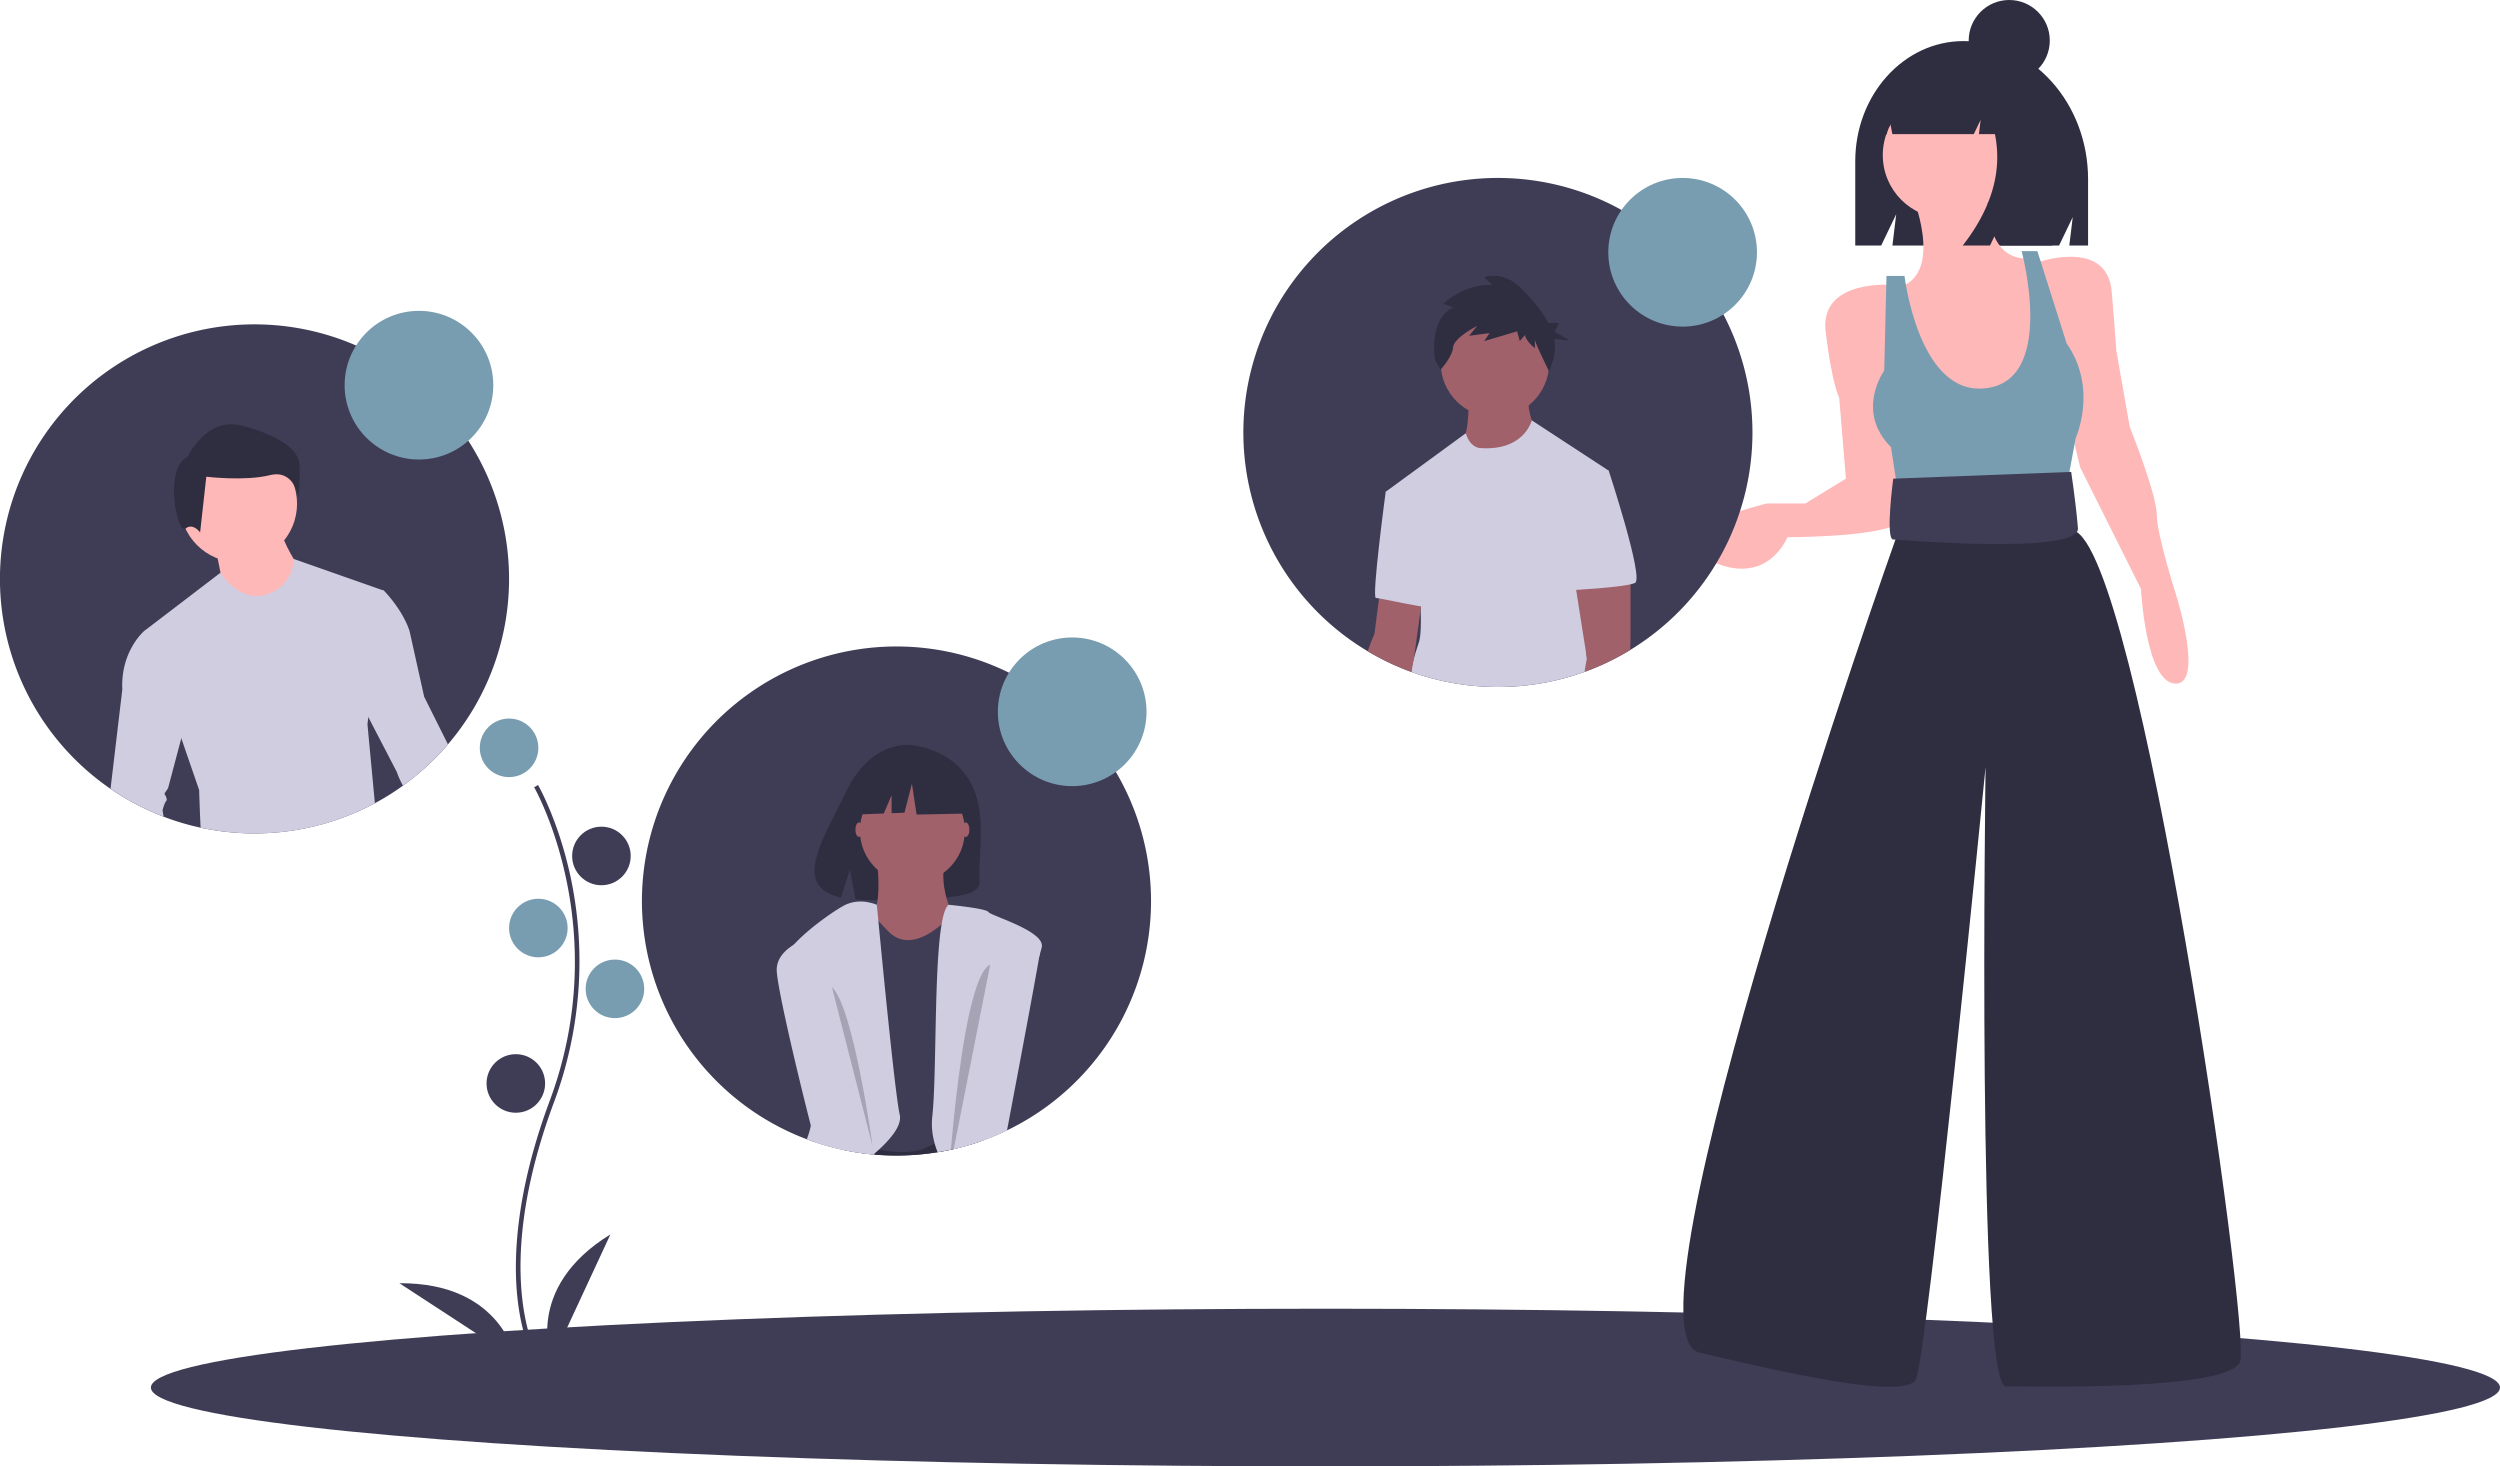 <svg id="a0efb2fe-b3cc-4026-a10e-426d5b99099a" data-name="Layer 1" xmlns="http://www.w3.org/2000/svg" width="1109.871" height="651" viewBox="0 0 1109.871 651"><title>friends_online</title><path d="M916.762,142.738h-0c-26.542,0-48.058,23.878-48.058,53.334v37.424H880.214l6.663-13.866-1.666,13.866H959.192L965.25,220.89l-1.514,12.605h8.329V204.111C972.065,170.215,947.305,142.738,916.762,142.738Z" transform="translate(-45.065 -124.5)" fill="#2f2e41"/><ellipse cx="588.429" cy="616" rx="521.442" ry="35" fill="#3f3d56"/><path d="M282.211,728.021c-.229-.375-5.641-9.41-7.517-28.172-1.721-17.213-.614-46.227,14.433-86.698,28.506-76.671-6.569-138.533-6.928-139.149l1.73-1.004c.091.156,9.142,15.929,14.488,41.044a179.061,179.061,0,0,1-7.416,99.807c-28.457,76.54-7.301,112.773-7.084,113.131Z" transform="translate(-45.065 -124.5)" fill="#3f3d56"/><circle cx="226" cy="332" r="13" fill="#799db0"/><circle cx="267" cy="380" r="13" fill="#3f3d56"/><circle cx="239" cy="412" r="13" fill="#799db0"/><circle cx="273" cy="439" r="13" fill="#799db0"/><circle cx="229" cy="481" r="13" fill="#3f3d56"/><path d="M290.065,728.5s-13-32,26-56Z" transform="translate(-45.065 -124.5)" fill="#3f3d56"/><path d="M274.077,727.92s-5.916-34.029-51.709-33.738Z" transform="translate(-45.065 -124.5)" fill="#3f3d56"/><path d="M893.565,210s15,35-5,42l20,66,34-2,9-22-2-33-3-22s-21,5-19-32Z" transform="translate(-45.065 -124.5)" fill="#ffb8b8"/><path d="M885.565,251s-33-3-30,21,6,29,6,29l3,36-18,11h-17s-52,12-26,25,35-10,35-10,48,0,51-8S885.565,251,885.565,251Z" transform="translate(-45.065 -124.5)" fill="#ffb8b8"/><path d="M949.565,241s31-11,33,13,2,26,2,26l6,34s12,30,12,39,9,37,9,37,12,39-1,38-15-42-15-42l-27-54-8-33Z" transform="translate(-45.065 -124.5)" fill="#ffb8b8"/><path d="M890.565,247h-8l-1,42s-13,18,3,34l4,26,73-3,5-27s10-22-4-42l-13-41h-7s16.213,59.778-18,61C896.565,298,890.565,247,890.565,247Z" transform="translate(-45.065 -124.5)" fill="#799db0"/><path d="M892.565,344l-6,20s-125,352-87,361,91,21,96,12,31-272,31-272-4,275,9,275,99,2,104-11-45-361-74-369l-8-18Z" transform="translate(-45.065 -124.5)" fill="#2f2e41"/><path d="M964.565,334l-79,3s-3.606,27,0,27c1,0,83,7,82-5S964.565,334,964.565,334Z" transform="translate(-45.065 -124.5)" fill="#3f3d56"/><path d="M556.065,524.5a113.011,113.011,0,0,1-63.93,101.82c-.01,0-.01,0-.02.01a110.036,110.036,0,0,1-10.54,4.43c-.57.22-1.15.42-1.74.61-1.2.43-2.42.82-3.65,1.19q-3.795,1.17-7.7,2.07h-.01l-.07.02-.16.03c-.34.08-.69.16-1.04.23q-2.91.645-5.88,1.11a112.114,112.114,0,0,1-18.26,1.48c-3.28,0-6.54-.14-9.75-.42a4.556,4.556,0,0,1-.52-.05,113.435,113.435,0,0,1-25.86-5.43c-1.24-.42-2.48-.86-3.7-1.33a113.009,113.009,0,1,1,152.83-105.77Z" transform="translate(-45.065 -124.5)" fill="#3f3d56"/><path d="M429.639,525.768s26.504-11.549,38.953.651S435.261,534.602,429.639,525.768Z" transform="translate(-45.065 -124.5)" fill="#3f3d56"/><path d="M475.404,470.997c-8.907-15.05-26.528-15.751-26.528-15.751s-17.171-2.196-28.186,20.725c-10.267,21.364-24.437,41.992-2.281,46.993l4.002-12.456,2.478,13.383a86.686,86.686,0,0,0,9.48.162c23.727-.766,46.323.224,45.595-8.29C478.996,504.445,483.974,485.478,475.404,470.997Z" transform="translate(-45.065 -124.5)" fill="#2f2e41"/><path d="M479.835,631.37c.59-.19,1.17-.39,1.74-.61l-.13-.18-1.61-.09-10.42-.56h-.01l-1.75-.09-8.29-.45-18.05-.98-9.67-.52-.49-.03h-.12l-6.81-.37-2.22-.12-2.11,7.74a109.529,109.529,0,0,0,12.9,1.92,4.573,4.573,0,0,0,.52.05c3.21.28,6.47.42,9.75.42a112.118,112.118,0,0,0,18.26-1.48q2.97-.465,5.88-1.11c.35-.07.7-.15,1.04-.23l.16-.03.07-.02h.01q3.9-.9,7.7-2.07Z" transform="translate(-45.065 -124.5)" fill="#2f2e41"/><path d="M434.056,503.681s4.016,26.504-4.016,29.717,16.063,16.866,16.063,16.866h13.654l8.835-18.472s-8.031-14.457-3.213-28.11S434.056,503.681,434.056,503.681Z" transform="translate(-45.065 -124.5)" fill="#a0616a"/><path d="M479.835,631.37V537.41s-1.02-9.65-9.11-7.14a15.238,15.238,0,0,0-2.4,1,27.739,27.739,0,0,0-3.82,2.49c-.46.35-.93.73-1.42,1.14-.04.03-.08.07-.12.1-15.26,12.85-22.48,4.02-24.09,2.41-.59-.58-2.13-2.23-3.86-4.09v-.01c-.75-.8-1.53-1.64-2.27-2.46-2.29-2.47-4.31-4.68-4.31-4.68l-8.03,6.42,1.96,48.68.46,11.48v.01l.15,3.57v.02l1.25,31.14.19,4.7a85.339,85.339,0,0,0,8.27,2.18c.82.17,1.69.34,2.58.5,6.96,1.26,15.72,1.91,21.28-1.08a19.752,19.752,0,0,1,3.52-1.47,24.45,24.45,0,0,1,7.46-1.03c.54.01,1.07.03,1.6.06h.01a36.073,36.073,0,0,1,7.05,1.21Z" transform="translate(-45.065 -124.5)" fill="#3f3d56"/><path d="M441.315,628.41a48.912,48.912,0,0,1-6.05,6.46c-.68.62-1.36,1.22-2.05,1.81-.14.12-.28.23-.42.35a113.435,113.435,0,0,1-25.86-5.43c-1.24-.42-2.48-.86-3.7-1.33a37.334,37.334,0,0,0,1.81-6.03c5.53-25.92-10.55-65.26-11.95-71.57-.51-2.27,1.37-5.42,4.38-8.77,6.57-7.29,18.52-15.53,22.93-17.73a16.553,16.553,0,0,1,10.65-.98h.01a19.215,19.215,0,0,1,3.27.98v.01c.01.15.12,1.29.31,3.24.1,1.07.22,2.37.37,3.89v.01c.27,2.84.61,6.38,1.01,10.42v.01c2.41,24.89,6.77,68.21,8.47,75.58C445.125,622.06,443.725,625.22,441.315,628.41Z" transform="translate(-45.065 -124.5)" fill="#d0cde1"/><path d="M479.835,631.37c.59-.19,1.17-.39,1.74-.61a110.027,110.027,0,0,0,10.54-4.43c-5.14-15.02,10.05-62.77,14.4-77.55v-.02c.51-1.73.87-3.01,1.03-3.72,1.61-7.23-22.89-14.05-23.69-15.66-.62-1.22-10.57-2.45-15.26-2.96-1.45-.16-2.4-.25-2.4-.25-1.24.96-2.19,3.72-2.93,7.73-.07.32-.13.66-.18,1-.53,3.1-.94,6.85-1.27,11.06-1.82,22.96-1.2,59.24-2.86,74.18a30.421,30.421,0,0,0,.41,9.25,29.04,29.04,0,0,0,.7,2.93,34.288,34.288,0,0,0,1.26,3.7q2.97-.465,5.88-1.11c.35-.07.7-.15,1.04-.23l.16-.03.07-.02h.01q3.9-.9,7.7-2.07Z" transform="translate(-45.065 -124.5)" fill="#d0cde1"/><ellipse cx="428.747" cy="368.339" rx="1.606" ry="3.213" fill="#a0616a"/><ellipse cx="381.361" cy="368.339" rx="1.606" ry="3.213" fill="#a0616a"/><path d="M479.835,631.37c.59-.19,1.17-.39,1.74-.61a110.027,110.027,0,0,0,10.54-4.43.037.037,0,0,0,.01.03.06.06,0,0,1,.01-.04c6-31.68,12.36-65.57,14.38-77.54v-.02c.35-2.08.57-3.49.63-4.12.8-8.03-19.28-8.03-19.28-8.03l-3.2,16.17-4.83,24.43-1.66,8.39-8.77,44.33-.28,1.42-.65,3.28h.01q3.9-.9,7.7-2.07Z" transform="translate(-45.065 -124.5)" fill="#d0cde1"/><path d="M432.795,637.03a113.435,113.435,0,0,1-25.86-5.43c-.63-2.43-1.26-4.89-1.89-7.36-7.81-30.65-15.16-63.08-15.16-69.16,0-5.03,3.51-8.66,7.59-11.18a43.088,43.088,0,0,1,12.49-4.88s2.56,10.65,6.24,26.01c1.97,8.2,4.25,17.74,6.62,27.72v.01c2.76,11.58,5.65,23.74,8.33,35.1q.645,2.76,1.28,5.44v.04a.1.1,0,0,1,.01.04q.12.495.24.99c.18.78.36,1.55.53,2.31.04.13.07.26.1.4A4.556,4.556,0,0,1,432.795,637.03Z" transform="translate(-45.065 -124.5)" fill="#d0cde1"/><path d="M414.379,562.713l18.071,70.67S424.017,571.547,414.379,562.713Z" transform="translate(-45.065 -124.5)" opacity="0.2"/><path d="M461.325,636.02l5.88-1.14v.03Q464.295,635.555,461.325,636.02Z" transform="translate(-45.065 -124.5)" opacity="0.2"/><path d="M484.665,552.78l-4.83,24.43-1.66,8.39-8.76,44.33h-.01l-.27,1.42h-.01l-.64,3.28h-.01l-.07.02-.16.03-1.04.2c.09-1.12.2-2.32.32-3.59.04-.47.08-.95.13-1.45,1.88-20.43,5.89-55.72,12.18-70.5C481.315,555.86,482.925,553.52,484.665,552.78Z" transform="translate(-45.065 -124.5)" opacity="0.2"/><circle cx="405.054" cy="368.74" r="23.291" fill="#a0616a"/><polygon points="426.401 345.046 408.992 335.927 384.951 339.657 379.977 361.626 392.359 361.15 395.818 353.079 395.818 361.017 401.531 360.797 404.847 347.947 406.92 361.626 427.23 361.212 426.401 345.046" fill="#2f2e41"/><path d="M271.065,381.5a112.991,112.991,0,0,1-47.1,91.79,111.28,111.28,0,0,1-12.47,7.8,113.297,113.297,0,0,1-77.37,10.86,110.597,110.597,0,0,1-16.42-4.88,113.01,113.01,0,1,1,153.36-105.57Z" transform="translate(-45.065 -124.5)" fill="#3f3d56"/><circle cx="105.873" cy="223.642" r="25.989" fill="#ffb8b8"/><path d="M140.786,368.04s3.249,15.431,3.249,17.055,15.431,8.934,15.431,8.934l13.806-2.436,4.873-14.619s-8.121-12.182-8.121-17.055Z" transform="translate(-45.065 -124.5)" fill="#ffb8b8"/><path d="M158.065,494.5a113.063,113.063,0,0,1-23.94-2.55c-.39-7.95-.65-16.71-.65-16.71l-7.92-22.98-16.44-47.67,33.85-25.84s8.38,13.65,20.56,9.59a16.804,16.804,0,0,0,11.92-15.7l40.06,14.08-6.92,56.15-.39,3.14,3.3,35.08A112.443,112.443,0,0,1,158.065,494.5Z" transform="translate(-45.065 -124.5)" fill="#d0cde1"/><path d="M128.401,327.204s8.251-17.878,24.066-13.752,24.754,10.314,25.442,16.503-.344,15.471-.344,15.471-1.719-12.721-12.721-9.97-28.192.688-28.192.688l-2.75,24.754s-3.094-4.469-6.532-1.719S117.399,332.705,128.401,327.204Z" transform="translate(-45.065 -124.5)" fill="#2f2e41"/><path d="M94.135,474.68l5.23-44.1c-.81-17.06,9.75-25.99,9.75-25.99h12.18l8.93,30.05-4.67,17.62-5.88,22.17-1.63,2.44s1.63,2.43.81,3.25c-.81.81-1.62,4.06-1.62,4.06s.17,1.16.47,2.89A111.979,111.979,0,0,1,94.135,474.68Z" transform="translate(-45.065 -124.5)" fill="#d0cde1"/><path d="M243.935,454.95a112.843,112.843,0,0,1-19.97,18.34,37.727,37.727,0,0,1-2.78-6.17l-12.6-24.25-8.51-16.36,1.62-42.23,13.81,2.44s8.12,8.12,11.37,17.87l6.5,29.23,10.55,21.12Z" transform="translate(-45.065 -124.5)" fill="#d0cde1"/><path d="M823.065,316.5a112.917,112.917,0,0,1-54.27,96.55c-2,1.22-4.04,2.37-6.12,3.47-3.1,1.64-6.29,3.14-9.55,4.47V421c-1.04.43-2.08.84-3.13,1.23-.49.19-.99.38-1.49.56a113.267,113.267,0,0,1-38.44,6.71,113.432,113.432,0,0,1-25.57-2.9,111.727,111.727,0,0,1-12.85-3.8h-.01a112.535,112.535,0,0,1-15.5-6.98q-1.95-1.05-3.84-2.19c-.88-.52-1.74-1.05-2.6-1.59a113.006,113.006,0,1,1,173.37-95.54Z" transform="translate(-45.065 -124.5)" fill="#3f3d56"/><path d="M697.039,300.004s.669,17.392-3.345,21.405,20.067,18.061,20.067,18.061l14.047-22.074s-5.351-9.365-4.013-17.392Z" transform="translate(-45.065 -124.5)" fill="#a0616a"/><circle cx="663.68" cy="161.122" r="24.081" fill="#a0616a"/><path d="M749.555,416.65q.225,2.79.44,5.58c-.49.19-.99.38-1.49.56a113.267,113.267,0,0,1-38.44,6.71,113.432,113.432,0,0,1-25.57-2.9,111.727,111.727,0,0,1-12.85-3.8l-.01.09a.139.139,0,0,1,0-.09,27.264,27.264,0,0,1,1.14-6.01v-.01c.56-2.06,1.32-4.44,2.19-7.07.94-2.81,1-8.95.8-14.72-.02-.44-.03-.89-.05-1.32-.08-1.87-.18-3.66-.28-5.25-.23-3.59-.47-6.14-.47-6.14l-14.72-39.47,35.55-25.96c2.1,6.81,6.6,6.57,6.6,6.57,19.08,1.31,22.59-11.87,22.7-12.3v-.01l34.15,22.34-14.04,34.11s.57,5.78,1.38,14.6c.12,1.3.24,2.67.38,4.1C747.745,394.92,748.695,405.71,749.555,416.65Z" transform="translate(-45.065 -124.5)" fill="#d0cde1"/><path d="M676.635,388.63l-.7,5.08-.17,1.28-2.97,21.7-.02.09v.01l-1.13,6.01-.01.09a.139.139,0,0,1,0-.09,112.535,112.535,0,0,1-15.5-6.98q-1.95-1.05-3.84-2.19a69.566,69.566,0,0,1,2.94-7.6l2.04-15.88.63-4.86,17.53,3.13Z" transform="translate(-45.065 -124.5)" fill="#a0616a"/><path d="M669.948,341.811l-9.699,1.003s-6.355,47.158-4.348,47.158,24.75,5.351,25.419,4.013S669.948,341.811,669.948,341.811Z" transform="translate(-45.065 -124.5)" fill="#d0cde1"/><path d="M690.165,260.938l-4.341-1.579s9.077-9.077,21.705-8.287l-3.552-3.552s8.682-3.157,16.575,5.13c4.149,4.356,8.949,9.477,11.942,15.246h4.649l-1.94,3.881,6.791,3.881-6.97-.697a19.581,19.581,0,0,1-.659,10.05l-1.578,4.341s-6.314-12.628-6.314-14.207v3.946s-4.341-3.552-4.341-5.919l-2.368,2.762-1.184-4.341-14.601,4.341,2.368-3.552-9.077,1.184,3.552-4.341s-10.26,5.13-10.655,9.471-5.525,9.866-5.525,9.866l-2.368-3.946S678.721,266.857,690.165,260.938Z" transform="translate(-45.065 -124.5)" fill="#2f2e41"/><path d="M768.795,413.05c-2,1.22-4.04,2.37-6.12,3.47-3.1,1.64-6.29,3.14-9.55,4.47V421c-1.04.43-2.08.84-3.13,1.23-.49.19-.99.38-1.49.56l1.05-6.14-4.76-30.25-.6-3.79,2.39-.45,22.36-4.23v27.43S769.005,408.33,768.795,413.05Z" transform="translate(-45.065 -124.5)" fill="#a0616a"/><path d="M746.204,331.777l13.044,1.672s15.719,47.827,11.706,49.834-30.101,3.345-30.101,3.345Z" transform="translate(-45.065 -124.5)" fill="#d0cde1"/><circle cx="186" cy="171" r="33" fill="#799db0"/><circle cx="476" cy="316" r="33" fill="#799db0"/><circle cx="747" cy="112" r="33" fill="#799db0"/><circle cx="863.956" cy="68.856" r="28.098" fill="#ffb8b8"/><path d="M930.424,157.429A25.204,25.204,0,0,0,910.538,147.281h-.944c-18.192,0-32.939,16.461-32.939,36.768v0h6.096l.984-7.493,1.443,7.493H921.331l3.029-6.339-.757,6.339h7.112q4.978,24.723-14.306,49.446h12.116l6.058-12.679-1.514,12.679h23.095l4.543-29.161C960.706,182.496,948.017,163.977,930.424,157.429Z" transform="translate(-45.065 -124.5)" fill="#2f2e41"/><circle cx="892" cy="18" r="18" fill="#2f2e41"/></svg>